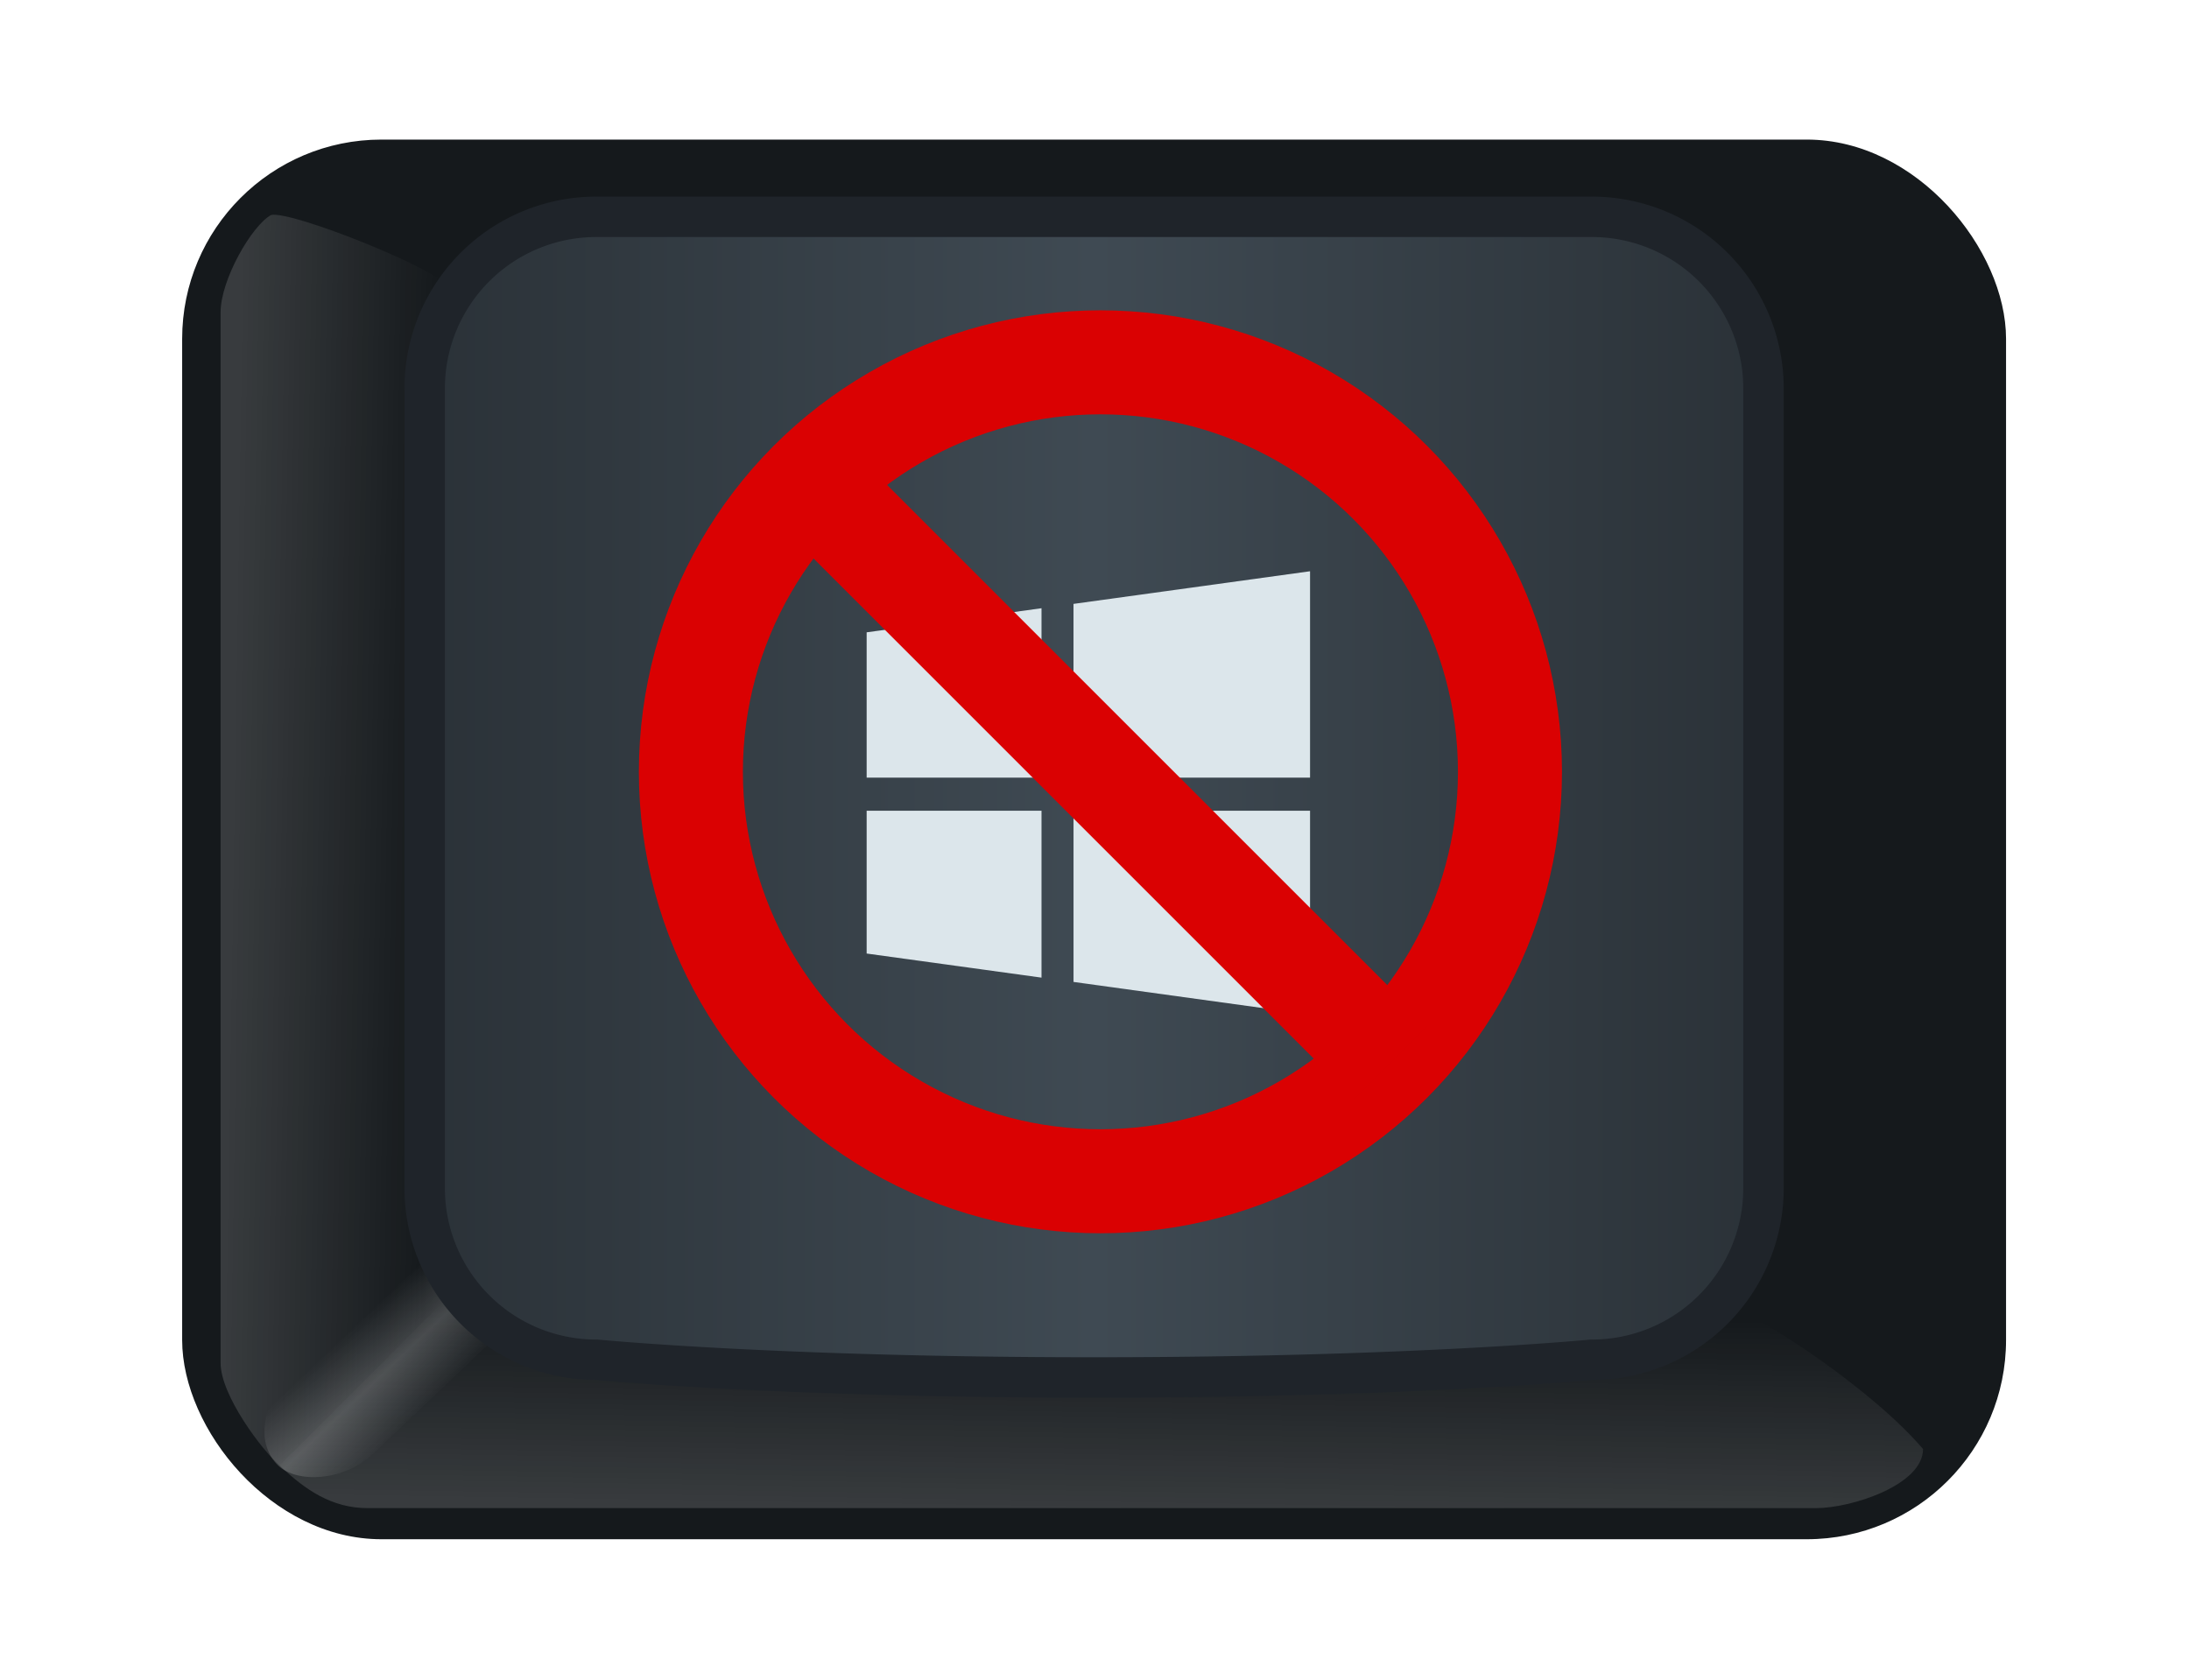 <svg xmlns="http://www.w3.org/2000/svg" xmlns:xlink="http://www.w3.org/1999/xlink" width="286.338" height="219.771" viewBox="0 0 75.76 58.148"><defs><linearGradient id="c"><stop offset="0" stop-color="#fff" stop-opacity="0"/><stop offset=".5" stop-color="#fff"/><stop offset="1" stop-color="#fff" stop-opacity="0"/></linearGradient><linearGradient id="b"><stop offset="0" stop-color="#fff"/><stop offset="1" stop-color="#fff" stop-opacity="0"/></linearGradient><linearGradient id="a"><stop offset="0" stop-color="#2a3137"/><stop offset=".5" stop-color="#3f4a53"/><stop offset="1" stop-color="#2a3137"/></linearGradient><linearGradient xlink:href="#a" id="h" x1="78.675" y1="124.133" x2="129.212" y2="124.133" gradientUnits="userSpaceOnUse"/><linearGradient xlink:href="#b" id="e" x1="43.385" y1="123.558" x2="52.402" y2="123.752" gradientUnits="userSpaceOnUse" gradientTransform="matrix(0 -.817 1.1 0 -36.508 186.02)"/><linearGradient xlink:href="#b" id="f" x1="43.385" y1="123.558" x2="52.402" y2="123.752" gradientUnits="userSpaceOnUse" gradientTransform="matrix(.817 0 0 1.1 36.981 -21.714)"/><linearGradient gradientTransform="translate(53.202 -70.78) scale(1.37)" xlink:href="#c" id="g" x1="-76.264" y1="166.579" x2="-76.255" y2="169.486" gradientUnits="userSpaceOnUse"/><filter id="i" x="-.2" y="-.2" width="1.42" height="1.42" color-interpolation-filters="sRGB"><feFlood flood-opacity="1" flood-color="#000" result="flood"/><feComposite in="flood" in2="SourceGraphic" operator="in" result="composite1"/><feGaussianBlur in="composite1" stdDeviation="1.3" result="blur"/><feOffset dx=".5" dy="-.5" result="offset"/><feComposite in="SourceGraphic" in2="offset" result="composite2"/></filter><filter id="d" color-interpolation-filters="sRGB"><feFlood flood-opacity="1" flood-color="#717171" result="flood"/><feComposite in="flood" in2="SourceGraphic" operator="in" result="composite1"/><feGaussianBlur in="composite1" stdDeviation="1" result="blur"/><feOffset result="offset"/><feComposite in="SourceGraphic" in2="offset" result="composite2"/></filter></defs><g transform="translate(-60.153 -89.77) scale(.943)" stroke-width="1.06"><rect ry="7.314" rx="7.314" y="100.32" x="70.474" height="51.378" width="66.94" fill="#15191c" filter="url(#d)"/><path d="M74.047 148.986c3.381-3.364 3.381-3.364 7.04-7.045 23.16.489 28.731.705 44.46.743.985-.514 6.695 3.184 8.82 5.704 0 1.315-2.617 2.168-3.932 2.168H77.28c-1.316 0-2.306-.68-3.233-1.57z" opacity=".15" fill="url(#e)"/><path d="M73.741 103.087c.744-.157 5.984 1.92 6.632 2.698l-1.538 31.709 2.252 4.447c-3.659 3.68-3.659 3.68-7.04 7.045-.639-.551-2.162-2.573-2.162-3.758v-38.567c0-1.202 1.154-3.198 1.856-3.574z" opacity=".15" fill="url(#f)"/><rect width="11.59" height="4.161" x="-57.117" y="157.142" rx="2.724" ry="2.08" transform="scale(1.025 .974) rotate(-45)" opacity=".2" fill="url(#g)"/><path d="M85.687 103.155H122.2a6.298 6.298 0 016.312 6.312v29.331a6.298 6.298 0 01-6.312 6.312s-6.645.65-18.257.65c-11.611 0-18.256-.65-18.256-.65a6.298 6.298 0 01-6.312-6.312v-29.331a6.298 6.298 0 016.312-6.312z" fill="url(#h)" stroke="#1f242a" stroke-width="1.484"/></g><path d="M45.34 19.774l-8.187 1.13v6.015h8.187zm-9.294 1.28l-6.052.834v5.03h6.052zm-6.052 7.009v4.944l6.052.834v-5.778zm7.16 0v5.927l8.186 1.13v-7.057z" fill="#dce6eb"/><g transform="translate(3.189 -118.594)" filter="url(#i)" stroke="#da0102" stroke-width="3.6"><circle r="14.174" cy="145.81" cx="34.396" fill="none"/><path d="M24.332 135.746l20.127 20.127" fill="#da0102" fill-rule="evenodd"/></g></svg>